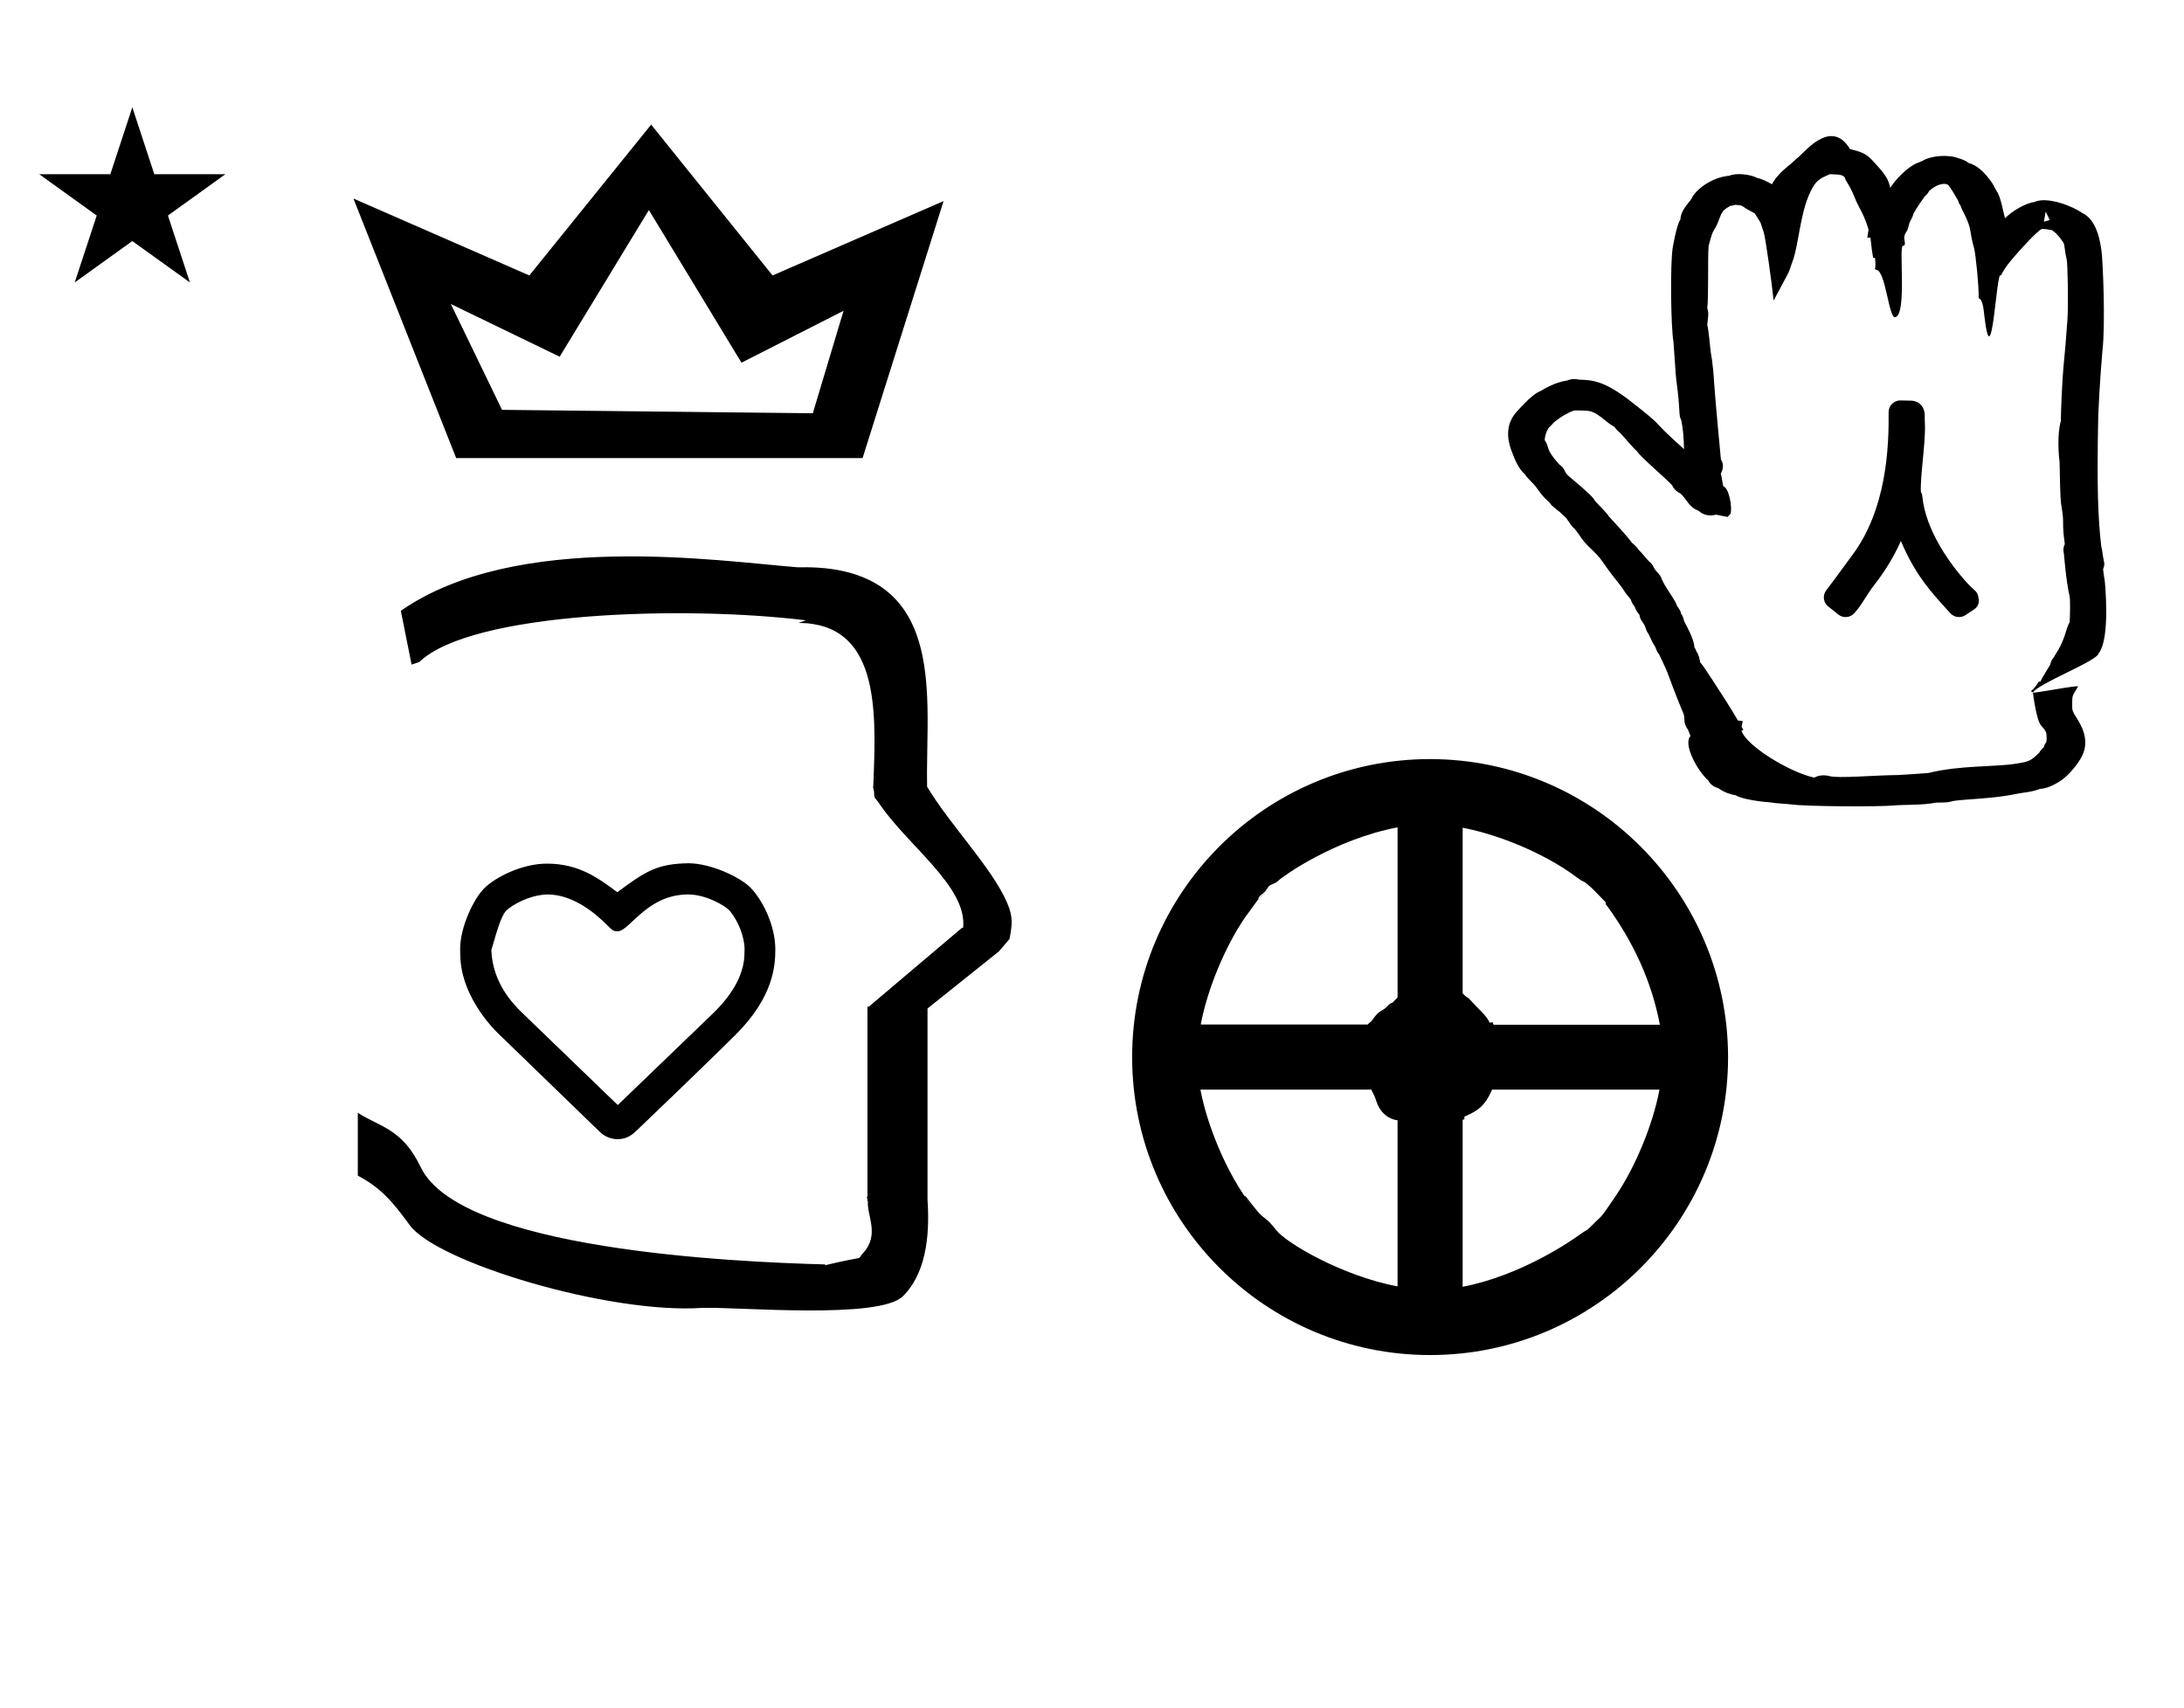 <?xml version="1.0" standalone="no"?>
<!DOCTYPE svg PUBLIC "-//W3C//DTD SVG 1.1//EN" "http://www.w3.org/Graphics/SVG/1.1/DTD/svg11.dtd" >
<svg xmlns="http://www.w3.org/2000/svg" xmlns:xlink="http://www.w3.org/1999/xlink" version="1.1" viewBox="-10 0 1279 1000">
  <g transform="matrix(1 0 0 -1 0 800)">
   <path fill="currentColor"
d="M808.057 144.06l0.07 -0.012s-0.01 0.012 -0.07 0.012zM1002 181c0 -96.328 -78.165 -174.497 -174.496 -174.497c-96.328 0 -174.497 78.165 -174.497 174.497c0 96.338 78.176 174.496 174.516 174.496
c96.2 -0.132 174.346 -78.291 174.478 -174.496zM738.957 284.628l0.095 0.1c-0.025 -0.027 -0.095 -0.061 -0.095 -0.1zM918.004 283c0 0 0.035 0.981 0 1v-1zM718.978 99.368v0
c1.64 -2.399 3.311 -4.657 4.998 -6.742l-3.972 5.374zM718.978 99.368l0.318 0.319l5.23 -6.682c6.536 -8.349 5.953 -4.406 12.723 -13.185c6.072 -7.874 39.1 -27.061 71.201 -33.127v97.214
c-0.198 0.087 -0.317 0.128 -0.37 0.145c-0.164 0 -8.175 0.618 -11.846 10.421l0.502 -0.842c-0.144 0.272 -0.304 0.602 -0.46 0.967l-0.076 -0.031c-0.185 0.498 -0.357 1.019 -0.517 1.564
c-0.399 1.36 -1.153 2.859 -1.523 3.589l-1.156 2.28l-2.64 -0.054h-97.376c3.909 -20.583 14.158 -45.27 25.989 -62.578zM808.45 216.133v99.38c-37.286 -7.089 -67.523 -28.924 -69.766 -31.166
c-2.389 -2.388 -4.945 -1.803 -6.385 -4.34c-2.208 -3.892 -5.321 -4.133 -5.356 -6.502c-0.006 -0.369 13.06 13.495 0 0l-7.93 -10.886c-11.778 -17.321 -21.965 -42.002 -25.83 -62.566h97.753
c1.707 1.918 1.511 0.91 2.675 2.582c4.562 6.549 5.199 4.534 8.344 7.678c3.711 3.711 2.308 1.326 4.089 3.107c2.21 2.21 2.21 2.21 2.406 2.713zM851.222 214.251l-0.085 0.093
c0.028 -0.031 0.085 -0.093 0.085 -0.093zM851.222 214.251c2.482 -2.686 3.479 -3.753 3.957 -4.232c3.629 -3.629 5.744 -5.744 7.21 -8.915l1.709 0.315l0.541 -1.479h97.408
c-4.705 24.953 -15.331 48.566 -31.877 70.88l0.349 0.538c0.059 0.091 -1.515 1.642 -7.482 7.78v-0.001s-4.032 3.862 -5.321 4.463c-1.322 0.617 -1.382 0.471 -5.277 3.349
c-17.363 12.856 -43.974 24.186 -65.881 28.343v-96.997c3.946 -3.968 2.256 -1.274 4.665 -4.044zM796.234 154.473c-0.012 0.031 -0.023 0.062 -0.034 0.094c-0.006 0 -0.012 -0.007 -0.018 -0.007z
M961.823 161.946h-98.019c-3.815 -8.738 -7.56 -12.249 -16.226 -15.816v-1.506l-1.022 -0.396v-97.742c34.579 6.566 64.596 27.661 67.839 30.008c7.608 5.507 2.594 0.609 10.563 8.579
c2.988 2.988 2.045 0.928 11.034 14.308v0c11.778 17.321 21.965 42.002 25.83 62.566zM1024.29 359.902zM990.412 342.969c-6.213 5.408 -14.996 21.262 -10.412 26.031c-0.015 0.036 -1.209 2.91 -1.42 3.573
c-3.424 4.845 -1.272 6.569 -2.954 10.195c-0.198 0.211 -4.942 11.853 -8.929 22.858c-0.908 2.507 -4.254 9.506 -5.133 11.264c-1.841 2.192 -1.703 3.601 -2.324 4.5c-1.345 1.948 -2.249 4.028 -2.969 5.625
c-1.831 4.056 -1.31 1.498 -2.479 5.064c-1.288 3.931 -3.245 4.278 -3.688 7.845c-1.744 2.009 -2.519 4.031 -2.9 5.035c-2.462 2.839 -1.05 2.754 -3.232 5.303c-3.969 4.635 -1.604 2.704 -6.699 9.039
c-9.641 11.981 -8.418 12.474 -14.273 18.088c-2.291 2.196 -4.939 4.656 -6.735 7.298c-0.643 0.944 -3.436 4.901 -4.233 5.759c-1.813 1.442 -2.451 2.792 -3.387 4.156
c-0.713 1.038 -1.432 1.979 -1.574 2.163c-0.707 0.545 -2.008 2.28 -6.981 6.105c-2.409 1.854 -1.796 2.211 -3.937 4.081c-4.342 3.794 -5.384 6.983 -8.992 10.558
c-1.381 1.368 -3.635 3.685 -4.059 4.644c-3.554 3.165 -5.798 7.91 -8.163 14.491c-2.395 6.664 -3.175 15.096 3.233 22.213c7.787 8.649 11.629 11.326 13.858 12.067c1.997 1.225 8.532 5.23 15.734 6.261
c2.425 1.039 5.069 0.981 7.09 0.499c8.286 -0.235 15.13 -0.912 30.753 -13.16c21.254 -16.662 8.74 -7.96 29.874 -26.878c0.436 -0.391 0.386 -0.29 0.72 -0.639
c-0.159 7.492 -0.72 12.783 -1.635 17.005c-1.748 3.216 -0.246 4.01 -2.964 24.16c-0.125 0.931 -0.125 0.931 -1.565 21.444c-1.62 9.775 -1.937 45.222 -0.502 55.035
c0.025 0.171 2.201 13.518 4.547 16.859c0.31 5.951 5.616 10.261 6.48 12.134c2.66 5.771 12.475 12.69 22.102 13.427c4.21 1.885 12.724 0.793 16.48 -1.325c2.877 -0.501 6.454 -2.478 8.556 -3.639
c2.039 3.942 5.762 7.676 9.501 10.664c2.927 2.34 5.031 4.451 5.09 4.487c3.677 2.278 19.598 24.325 31.092 5.516c0.072 -0.118 0.806 -0.254 1.766 -0.501c7.672 -1.979 8.959 -3.388 15.066 -10.265
c5.057 -5.692 5.913 -8.302 6.732 -11.933c0.479 0.593 0.897 1.136 1.26 1.674c1.889 2.801 8.768 10.852 15.681 13.236c0.468 0.161 1.658 0.686 2.029 0.853c5.276 3.209 15.65 3.771 21.171 1.43
c1.648 -0.357 3.837 -1.231 6.111 -2.851c7.549 -1.828 14.461 -12.641 14.834 -14.159c3.037 -4.931 3.037 -4.931 6.137 -18.08c3.969 4.089 11.862 8.842 17.152 9.504c7.716 3.669 23.448 -2.932 27.803 -6.259
c8.911 -3.856 10.864 -17.098 11.607 -22.757c0.732 -5.591 2.346 -42.046 0.512 -57.879c-0.038 -0.383 -1.734 -19.665 -2.47 -38.341c-0.889 -42.88 -0.077 -60.529 1.794 -76.554
c0.668 -2.096 0.809 -5.395 1.4 -7.853c0.198 -0.823 0.801 -2.956 -0.358 -5.259c0.101 -1.135 0.387 -3.463 0.975 -6.915c0.072 -0.421 3.411 -33.649 -3.518 -42.371
c-0.772 -4.63 -35.398 -17.628 -38.523 -23.001c-0.515 -0.885 27.198 4.704 26.399 3.439c-3.422 -5.414 -3.422 -5.414 -3.401 -9.693c0.021 -4.094 -0.354 -4.158 2.774 -8.966
c4.837 -7.434 6.5 -14.883 3.009 -21.922c-2.368 -4.778 -7.733 -11.084 -11.602 -13.879c-0.975 -0.704 -7.597 -5.341 -13.039 -5.416c-5.667 -2.13 -9.033 -1.894 -14.917 -3.146
c-12.301 -2.617 -29.597 -2.87 -35.947 -3.961c-4.213 -1.397 -8.561 -0.632 -11.001 -1.117c-6.993 -1.387 -17.627 -0.935 -23.619 -1.498c-8.49 -0.797 -50.075 -0.681 -59.833 0.572
c-3.081 0.395 -8.921 0.571 -13.26 1.295c-2.76 0.084 -16.05 1.641 -19.704 4.14c-2.146 0.333 -6.105 1.251 -10.017 4.036c-5.02 1.563 -5.661 4.316 -5.975 4.589zM985.621 412.065
c0 -0.022 0.057 -0.047 0.061 -0.07zM1142.93 669.035c0 -0.054 0.034 -0.108 0.035 -0.109c-0.01 0.033 -0.035 0.07 -0.035 0.109zM1068.48 697.499l0.4 -0.045
c-0.104 0.016 -0.238 0.022 -0.4 0.045zM1188 676.108l-1.019 -5.913l3.397 0.945zM997.974 674.579c0.035 0.053 0.036 0.092 0.041 0.101c-0.003 -0.003 -0.017 -0.038 -0.041 -0.101z
M1003.44 499.121c-0.001 0.145 -1.696 -1.843 -1.696 -1.843c-6.076 1.215 -6.076 1.215 -6.799 1.341c-3.677 -1.058 -7.796 -0.161 -10.156 2.254c-5.828 2.103 -6.872 6.797 -10.688 10.155
c-1.076 0.479 -3.635 1.878 -4.824 4.783l0.199 -0.231c-0.027 0.041 -0.096 0.12 -0.199 0.231c-4.271 4.594 -19.064 17.053 -20.564 19.904c-2.634 2.253 -7.558 8.358 -10.128 10.986
c-1.61 1.277 -2.649 2.593 -3.281 3.451c-1.867 0.904 -3.533 2.25 -5.596 3.923c-2.479 2.014 -5.467 4.439 -8.755 5.19c-1.271 0.291 -7.585 0.461 -9.188 0.363l0.399 0.132
s-0.139 -0.041 -0.399 -0.132c-3.04 -1.06 -7.82 -3.567 -12.15 -7.32c-1.128 -1.978 -3.338 -1.852 -4.724 -7.845c-0.182 -0.785 -0.252 -1.607 -0.271 -2.177
c3.335 -4.994 -0.179 -4.52 8.633 -14.388c3.563 -2.235 2.434 -4.193 5.365 -6.646c12.033 -10.065 14.527 -12.69 15.357 -14.431l-0.312 0.384c0.084 -0.108 0.188 -0.237 0.312 -0.384
c2.254 -2.66 7.052 -7.121 8.23 -9.233c12.384 -13.264 13.267 -15.262 13.435 -15.394c0.684 -0.537 3.086 -2.496 3.857 -4.11c2.207 -1.89 5.246 -6.06 6.236 -6.82
c2.6 -2.001 2.29 -3.6 4.385 -5.866c4.404 -4.766 1.059 -2.375 6.972 -11.448c2.67 -4.093 4.606 -7.066 4.886 -8.549l-0.205 0.31s0.061 -0.102 0.205 -0.31
c2.108 -3.067 2.154 -3.135 2.492 -4.744c1.652 -2.147 1.429 -4.089 2.256 -5.316c0.089 -0.132 5.527 -9.785 5.527 -14.253c0 -0.222 0.833 -1.105 1.142 -2.437c1.455 -1.872 2.061 -5.143 2.255 -6.464
c1.857 -2.028 4.089 -5.669 7.669 -11.081c4.604 -6.96 10.281 -15.871 14.467 -23.021l2.791 -0.338l-0.677 -3.329l1.09 -1.898l-1.119 -0.38c2.464 -8.535 27.675 -24.227 42.635 -27.525
c2.342 1.463 5.782 1.719 8.8 0.926c5.63 -1.479 25.398 0.477 40.315 0.612c1.521 0.014 14.357 0.919 17.68 1.198c18.61 4.625 38.886 3.438 51.193 5.432c7.607 1.23 8.508 1.375 13.729 6.434
c0.676 1.467 1.559 1.874 2.768 3.414c0.707 3.19 1.594 1.206 1.576 5.115c-0.014 3.428 -0.289 4.153 -3.16 7.308c-2.968 3.261 -4.872 19.244 -4.866 19.442v0l-1.196 0.767
c2.054 1.557 3.403 3.654 4.745 5.759l0.733 -0.29c0.631 1.635 5.781 9.945 5.845 10.044l-0.021 -0.122c0.006 0.037 0.021 0.078 0.021 0.122c0.129 0.781 0.499 2.626 2.186 4.355
c0.564 1.729 4.186 5.302 7.197 15.544c0.683 2.326 1.346 3.87 1.951 4.923l-0.078 -0.519c0.026 0.126 0.054 0.301 0.078 0.519c0.329 2.906 0.404 13.341 0.078 14.771
c-2.194 9.619 -3.353 25.031 -3.394 25.283c-0.251 1.144 -0.729 3.375 0.525 5.687c-1.887 13.551 -0.199 11.449 -1.756 20.855c-0.841 5.091 -0.841 5.091 -1.337 27.778
c0 -0.121 0.048 -0.271 0.048 -0.272c-0.015 0.081 -0.048 0.171 -0.048 0.272c-0.507 3.131 -1.494 15.908 0.756 23.387c0.04 6.586 0.95 25.869 1.482 31.02
c0.937 9.068 1.62 17.742 2.381 28.426c0.655 9.188 0.097 32.935 -0.389 34.995c-1.311 5.548 -1.161 8.466 -1.818 9.828c-0.127 0.263 -3.155 5.301 -6.94 7.654
c0.352 -0.099 0.857 -0.144 0.857 -0.144c-0.299 0.051 -0.584 0.098 -0.857 0.144c-5.626 0.936 -5.851 0.823 -7.035 -0.089c-4.533 -3.486 -18.191 -18.561 -20.589 -22.686l-2.237 -3.851
c-2.652 4.293 -5.121 -62.031 -9.661 -23.518c-0.226 1.92 -0.784 10.097 -3.291 10.125c0.142 7.429 -1.839 26.37 -2.673 29.303c-3.062 10.777 -1.103 10.542 -5.454 19.552c-0.97 2.008 -1.967 3.606 -2.439 5.369
c-0.759 0.933 -1.227 1.957 -1.429 2.945l0.111 -0.198s-0.039 0.07 -0.111 0.198c-1.992 3.511 -4.441 7.615 -5.906 9.251c-2.09 1.607 -7.297 0.189 -11.236 -3.636
c-0.271 -0.646 -0.878 -1.775 -2.324 -2.86l0.374 0.511s-0.137 -0.184 -0.374 -0.511c-1.183 -1.619 -4.867 -6.754 -6.865 -10.526c-0.475 -2.732 -1.953 -3.534 -2.566 -6.433
c-1.062 -5.005 -2.285 -3.754 -2.719 -7.27c-0.146 -1.213 1.35 -5.02 -0.723 -4.897c-2.642 0.157 2.463 -40.19 -4.476 -41.767c-2.019 -0.457 1.833 0.797 0 0c-3.759 -1.634 -5.767 27.956 -11.242 27.65
c0.11 0.367 -0.377 0.274 -0.678 0.325c0.336 2.568 0.336 2.568 0.06 6.663l-1.17 0.122c-0.944 5.287 -1.521 11.68 -1.543 11.797l-1.865 -0.066l0.739 4.733
c-2.828 9.707 -5.44 12.089 -7.946 18.399c-3.483 8.772 -5.074 8.97 -6.032 12.316c-1.54 1.298 -1.8 1.518 -8.542 1.786l0.285 0.116s-0.079 -0.03 -0.285 -0.116
c-6.29 -2.618 -8.844 -3.682 -12.693 -12.985c-4.916 -11.881 -5.854 -28.416 -9.115 -37.58l-2.493 -7.005l-8.775 -16.453c-0.968 9.546 -4.774 37.33 -5.895 40.297c-0.202 0.534 -0.202 0.534 -1.752 5.278
c-0.035 0.055 -2.696 4.571 -3.363 5.445c-5.278 2.887 -5.278 2.887 -6.685 3.896c-0.582 0.419 -0.68 0.917 -4.783 1.147c-1.191 -0.401 -2.274 -0.567 -2.965 -0.66
c-1.47 -0.816 -2.977 -1.791 -3.948 -2.773c0.035 0.054 0.082 0.145 0.082 0.145c-0.026 -0.048 -0.055 -0.097 -0.082 -0.145c-0.388 -0.684 -0.826 -1.385 -1.309 -2.048
c-2.598 -6.658 -2.598 -6.658 -3.854 -8.655c-1.467 -2.329 -1.754 -3.355 -3.521 -10.016l0.021 0.285c-0.008 -0.092 -0.021 -0.188 -0.021 -0.285c-0.603 -8.186 0.082 -29.934 -0.777 -36.412
c1.295 -3.059 -0.033 -7.945 -0.006 -9.783c0.749 -2.747 1.461 -10.52 2.045 -16.051c0.018 -0.182 1.308 -5.945 1.998 -18.065c0.392 -6.859 3.865 -44.198 3.953 -44.64
c2.061 -3.064 1.022 -6.222 -0.035 -8.275c0.097 -0.348 0.411 -1.88 1.377 -7.339c3.592 -1.338 5.389 -12.702 4.292 -16.222zM903.258 527.9c0.217 -0.242 0.371 -0.411 0.456 -0.498zM974.105 511.028
c-0.067 0.061 -0.133 0.115 -0.193 0.162zM997.741 522.616l-0.001 -0.001c0 -0.004 0.001 0.001 0.001 0.001zM1117.26 551.787c0.557 -9.89 -2.771 -30.5 -2.363 -39.708
c0.421 -0.746 0.759 -1.66 0.856 -2.717c0.916 -9.844 5.058 -20.009 10.19 -28.898c6.397 -11.084 14.257 -20.105 18.212 -24.061c1.364 -1.364 2.672 -2.432 2.697 -2.456
c1.094 -1.095 1.676 -2.51 1.744 -3.945c0.779 -2.52 -0.173 -5.272 -2.397 -6.756l-5.165 -3.443c-2.791 -1.86 -6.551 -1.412 -8.819 1.062c-11.442 12.451 -20.501 22.308 -29.017 42.339
c-4.248 -9.595 -9.875 -18.442 -15.199 -25.204c-4.822 -6.125 -8.205 -13.194 -12.352 -17.341c-2.477 -2.476 -6.387 -2.653 -9.069 -0.53c-6.214 4.92 -6.214 4.92 -6.5 5.206
c-2.455 2.455 -2.653 6.32 -0.584 9.001c5.319 6.896 11.876 16.138 14.735 19.895c20.759 27.268 21.964 64.125 21.791 84.398c-0.031 3.858 3.128 6.975 6.984 6.889l6.254 -0.138
c5.022 -0.107 8.015 -4.188 7.924 -8.731c-0.009 -0.46 -0.049 -2.604 0.078 -4.861zM12.986 698h41.636l12.871 39.17l12.87 -39.17h41.637l-33.65 -24.222l12.871 -39.168l-33.727 24.222l-33.727 -24.222
l12.87 39.168zM231.035 410.821l-6.299 31.5c67.579 47.139 186.48 29.065 232.289 25.494v-0.017c14.41 0.305 39.474 -0.694 56.316 -17.537c21.073 -21.073 20.273 -57.141 19.7 -88.916
c-0.207 -11.512 -0.228 -17.452 -0.116 -22.023c13.85 -23.01 37.889 -47.228 46.897 -68.044c3.648 -8.433 2.883 -13.001 1.389 -21.107l-6.301 -7.35l-41.737 -33.378v-111.527
c1.018 -16.32 0.958 -41.602 -14.394 -56.951c-13.667 -13.667 -95.816 -6.311 -115.807 -6.828l-1.523 0.007c-54.46 -3.833 -155.456 26.566 -171.466 48.391c-9.715 13.244 -16.485 21.657 -30.447 29.037v36.769
c13.555 -8.538 26.053 -9.348 36.851 -31.833c23.215 -48.344 183.463 -55.511 236.937 -56.931l-0.262 -0.505c26.25 6.299 17.929 2.353 22.331 7.106c10.067 10.873 2.089 22.033 2.892 30.432h-0.284v1.128
c-0.134 0.52 -0.264 1.02 -0.389 1.495h0.389v108.767v1.83v0.703h0.83l54.6 46.199h0.595c2.616 24.096 -32.989 48.368 -49.464 73.239l-1.574 2.1l-0.525 0.525
c-1.061 2.095 0.022 2.112 -1.094 6.068c-0.02 0.069 -0.1 0.13 -0.092 0.192l0.136 1.089l0.034 0.786c0.005 0.12 0.079 2.046 0.127 3.278c1.635 41.555 2.729 91.029 -44.003 91.231
l4.5 1.5c-71.583 8.792 -196.107 5.007 -226.533 -24.419zM484 618l-59.77 -30.395l-54.23 89.394l-52.249 -85.872l-63.751 30.872l30 -62l182 -2zM495.152 531.765h-238.003l-60.181 151.985l103.031 -45.047l71.326 88.318l71.116 -88.327
l100.131 43.534zM259.533 241.261c0.087 -26.982 23.505 -47.723 23.912 -48.072l57.806 -55.977c2.77 -2.681 6.388 -4.289 10.403 -4.289c5.479 0 8.476 2.625 10.513 4.41c0.615 0.539 43.907 42.026 58.797 56.917
c22.172 22.171 23.073 40.588 23.073 49.71v0.125c0 13.626 -7.175 28.753 -14.774 36.352c-5.767 5.767 -22.679 14.032 -36.262 14.06c-18.055 -0.362 -24.707 -4.491 -41.49 -16.957c-11.308 8.391 -22.544 16.73 -41.225 16.73
c-14.788 0 -30.365 -8.083 -36.819 -14.537c-5.657 -5.656 -14.005 -22.012 -14.005 -35.58c0 -0.787 0.024 -1.728 0.063 -2.56l0.008 -0.166v-0.166zM426.033 244.06c0 -0.454 -0.053 -1.922 -0.067 -2.306
c0 -10.477 -5.38 -22.635 -18.569 -35.328l-55.615 -53.527c-56.224 54.234 -56.224 54.234 -56.504 54.516c-4.615 4.615 -16.782 16.782 -17.548 36.19c4.238 14.573 6.193 21.299 9.767 24.091
c6.263 4.894 15.801 8.517 23.165 8.517c14.172 0 26.837 -9.895 34.565 -17.622c3.412 -3.413 3.831 -3.922 6.524 -3.922c6.97 0 16.941 21.557 41.322 21.557c10.28 0 21.832 -6.624 24.355 -9.654
c4.866 -5.844 8.605 -15.144 8.605 -22.511z" />
  </g>

</svg>
